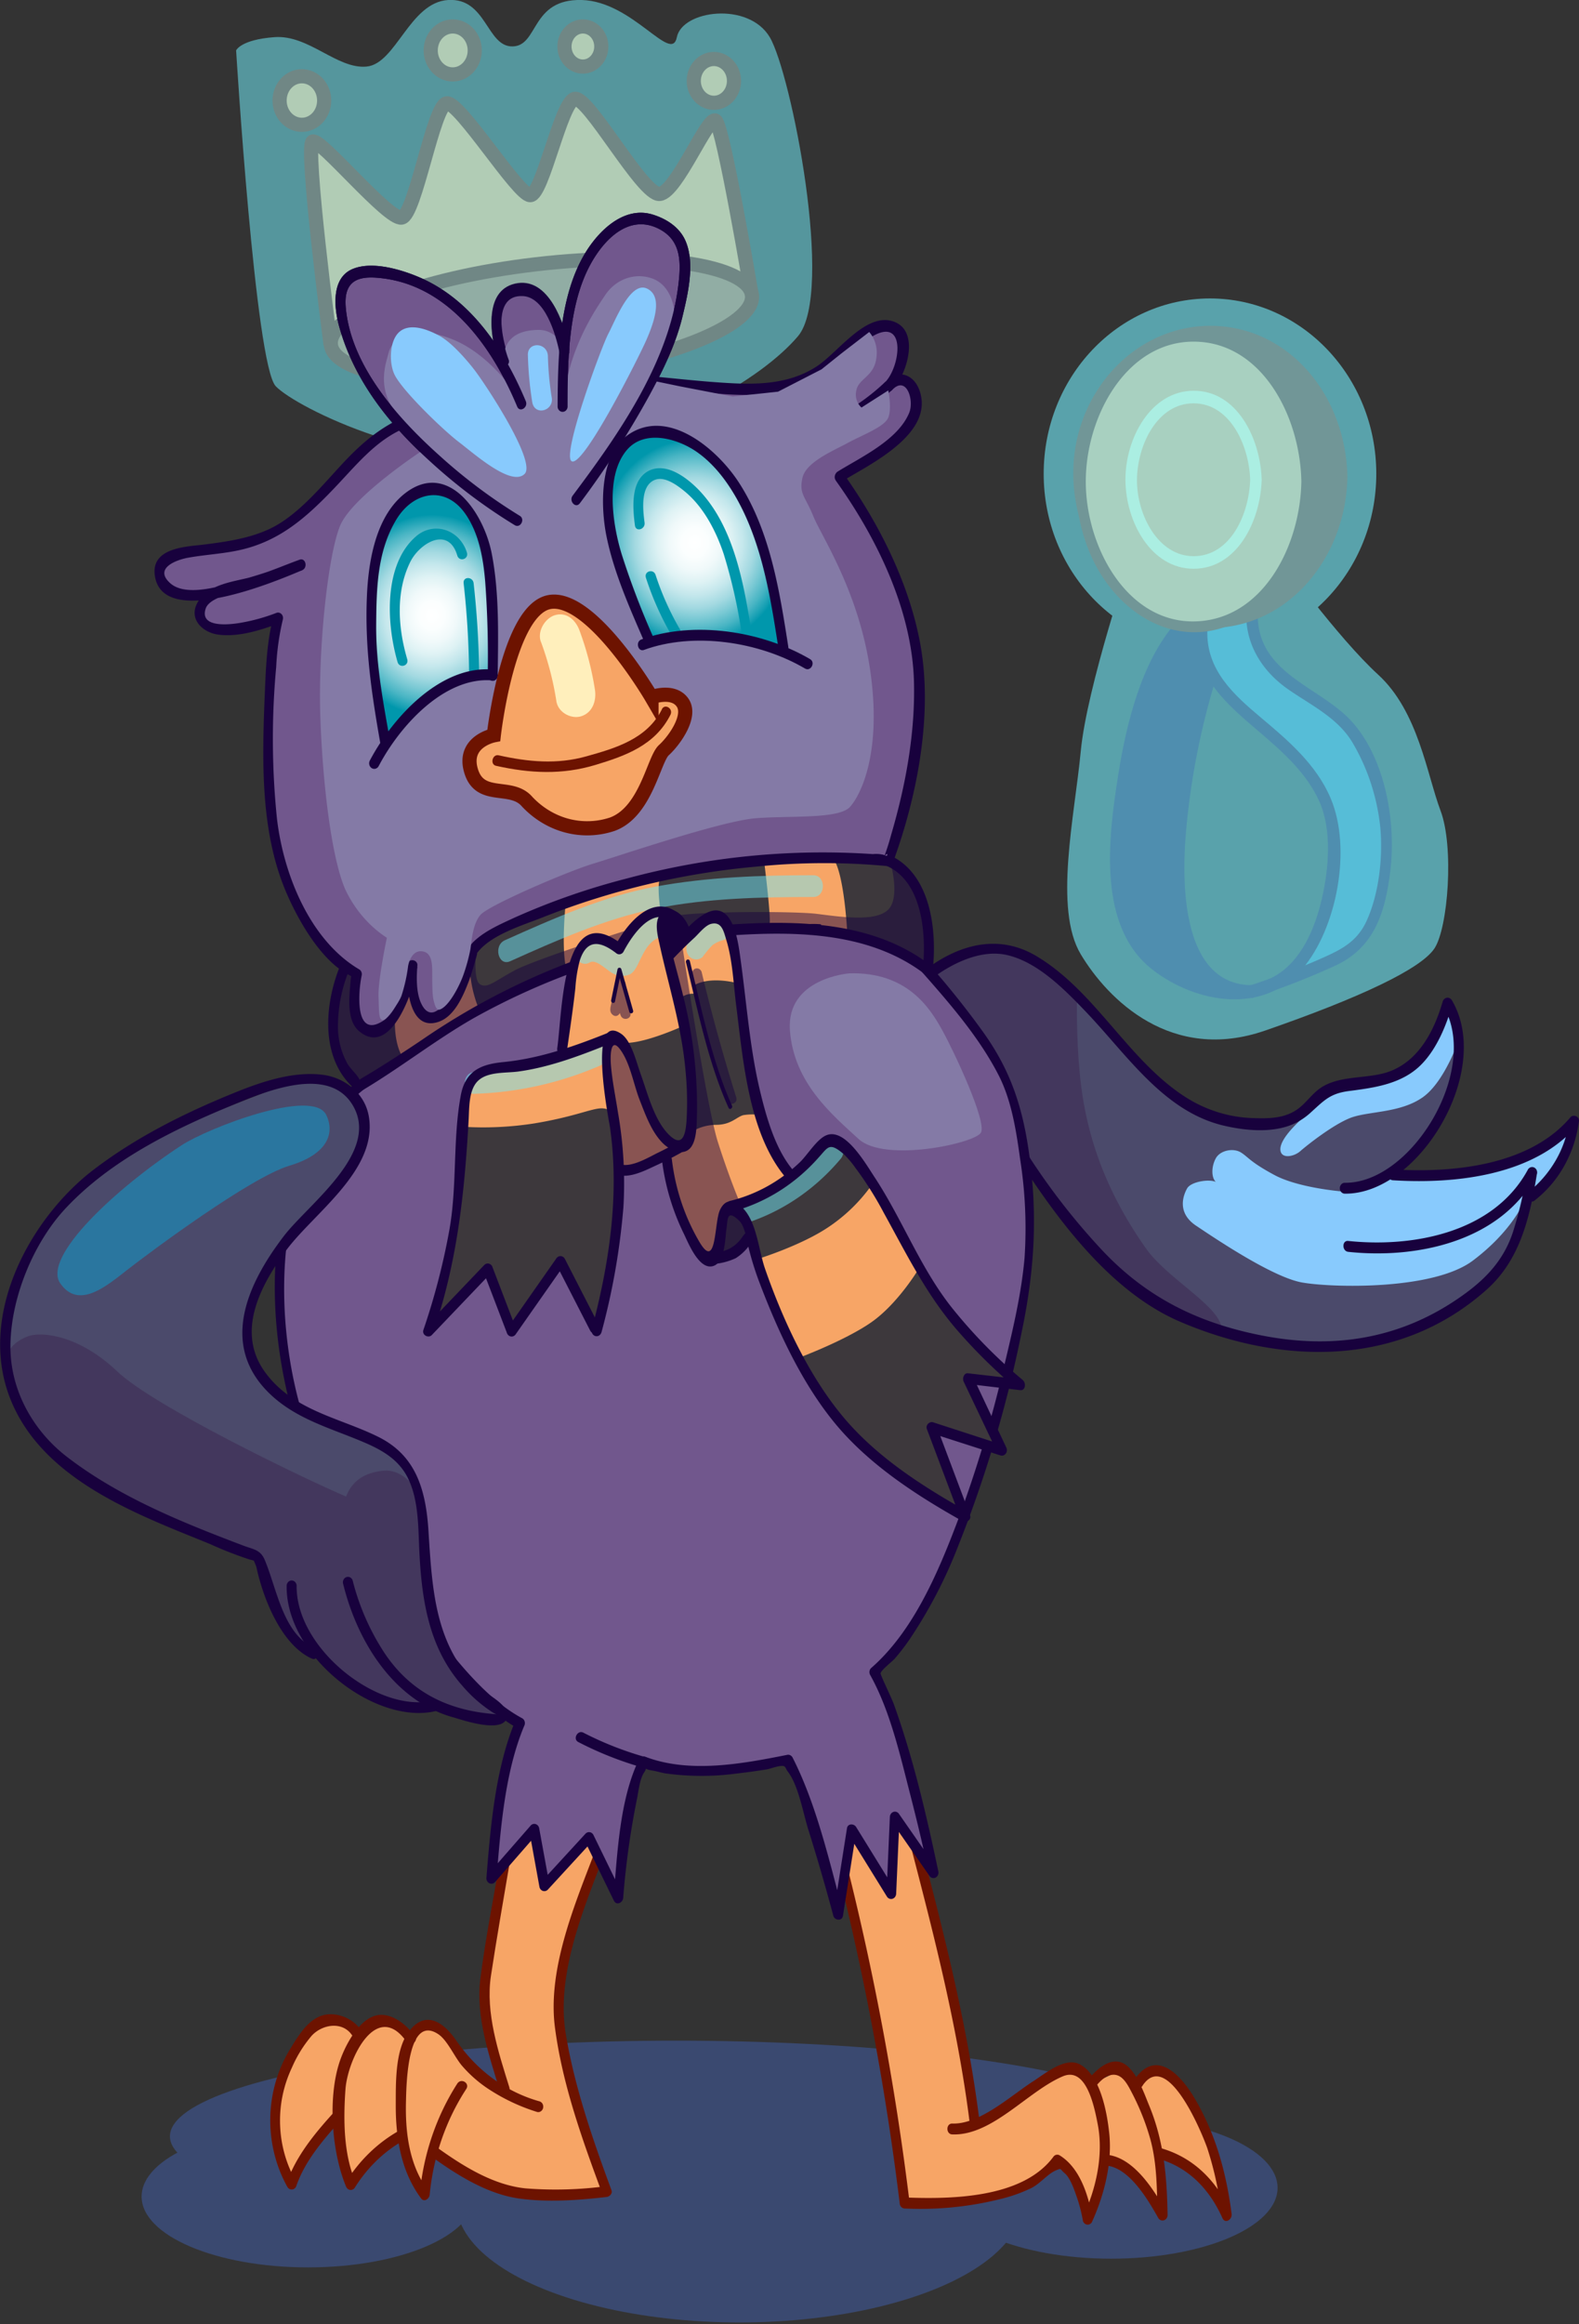 <svg width="223" height="328" fill="none" xmlns="http://www.w3.org/2000/svg"><rect width="100%" height="100%" fill="#333333" stroke="none"/><ellipse cx="95.5" cy="301.5" rx="71.5" ry="13.5" fill="#3A4970"/><ellipse cx="156.931" cy="308.77" rx="23.5" ry="10" fill="#3A4970"/><ellipse cx="43.5" cy="310" rx="23.5" ry="10" fill="#3A4970"/><ellipse cx="104.431" cy="310.77" rx="40" ry="17" fill="#3A4970"/><g clip-path="url(#a)"><path d="m46.616 47.826-2.572-24.111v-4.067l4.98 4.545 7.269 6.551 2.126-3.064 4.064-12.489 1.455-.682 3.737 4.681 5.94 7.432 1.611.778 1.317-2.436 2.27-6.565 2.352-4.443 1.725 1.201 6.234 8.34 3.298 3.617 1.355.013 3.136-4.108 3.907-5.999.803 1.379 2.038 10.134 2.421 12.953-1.029 2.757-5.03 3.2-8.874 3.174-31.225 2.696-9.94-1.61-3.036-2.287-.332-1.59Z" fill="#F7A566"/><path d="m106.082 41.486-1.781-2.163-4.61-2.02h-4.697l-15.534-.369-10.461 1.065-8.962 2.34-12.706 5.788-.615 2.51 1.518 2.328 3.318 1.283h19.592l24.54-3.112 8.648-3.965 1.75-3.685Z" fill="#B36341"/><path d="M77.237 53.027c16.424-1.913 29.392-6.985 28.965-11.329-.427-4.343-14.088-6.313-30.512-4.4-16.424 1.913-29.392 6.985-28.965 11.328.427 4.344 14.088 6.314 30.512 4.4Z" stroke="#6D1300" stroke-width="2" stroke-miterlimit="10"/><path d="M106.082 41.192s-3.939-23.346-5.017-24.158c-1.08-.812-5.5 10.107-7.902 10.339-2.402.232-10.085-13.881-12.01-13.417-1.926.464-4.553 13.588-6.272 13.588-1.718 0-9.909-13.124-11.777-12.967-1.87.157-4.46 15.812-6.385 16.133-1.925.32-11.345-11.09-12.543-10.742-1.198.348 2.509 28.663 2.509 28.663" stroke="#6D1300" stroke-width="2" stroke-miterlimit="10"/><path d="M42.634 17.614c1.738 0 3.148-1.534 3.148-3.426 0-1.892-1.41-3.426-3.148-3.426-1.74 0-3.149 1.534-3.149 3.426 0 1.892 1.41 3.426 3.149 3.426ZM63.938 10.503c1.718 0 3.11-1.516 3.11-3.385 0-1.87-1.392-3.385-3.11-3.385s-3.11 1.515-3.11 3.385c0 1.87 1.392 3.385 3.11 3.385ZM82.32 9.397c1.437 0 2.602-1.268 2.602-2.832 0-1.564-1.165-2.832-2.603-2.832-1.437 0-2.602 1.268-2.602 2.832 0 1.564 1.165 2.832 2.602 2.832ZM100.82 14.509c1.569 0 2.841-1.384 2.841-3.092 0-1.707-1.272-3.091-2.841-3.091-1.57 0-2.841 1.384-2.841 3.091 0 1.708 1.272 3.092 2.841 3.092Z" fill="#F7A566" stroke="#6D1300" stroke-width="2" stroke-miterlimit="10"/><path d="M33.346 7.118s2.722 44.393 5.6 47.396c2.879 3.002 21.618 12.413 38.431 9.636 16.814-2.778 30.103-10.558 35.315-16.693 5.212-6.135-.978-37.145-3.976-42.202-2.998-5.057-12.361-3.829-13.126 0C94.825 9.083 89.375.19 82.156 0c-7.218-.191-6.077 6.476-9.758 6.551C68.717 6.627 68.729-.34 63.286 0c-5.444.341-7.363 9.022-11.527 9.397-4.165.376-8.153-4.504-12.97-4.156-4.816.348-5.443 1.877-5.443 1.877Z" fill="#73EDFB" opacity=".53"/><path d="m85.706 258.415-12.92-3.249-2.984 16.434-1.45 10.284 1.45 8.244 1.442 4.648-4.898-3.037-2.327-3.058-1.887-2.375-2.19-.416-1.993 1.85-2.158-1.973-2.847-.73-2.29 2.395-1.542-1.665-4.403-.143-3.091 3.392-2.051 4.483-.803 6.852 2.427 7.896 2.452-5.112 3.845-4.524.934 5.876 1.091 3.76 3.43-4.142 3.65-2.71 1.355 4.757 2.083 2.928.802-6.409 3.77 3.187 6.735 3.222h14.286l-2.803-7.337-3.236-12.727-1.035-7.835 2.032-8.36 5.124-14.406ZM127.443 252.143l-10.674 3.023 3.631 14.373 3.719 17.225 3.324 23.578h10.993l7.526-2.559 3.362-2.9 2.144 2.197 2.02 5.582 1.593-3.582.89-4.662 2.628 1.359 3.719 3.985 1.562 2.409v-5.2l-.276-3.092 5.901 3.14 3.732 5.643-1.349-7.295-2.928-7.268-3.255-4.886-2.609-1.474-3.092 1.876-1.819-1.433-4.12 2.007-1.963-2.45-5.124 1.76-7.475 5.692-1.844.457-1.167-8.394-4.032-17.969-5.017-21.142Z" fill="#F7A566"/><path d="M118.587 265a385.49 385.49 0 0 1 8.473 45.922c.004.201.08.393.211.535.13.142.306.224.491.23 4.697.226 9.4-.261 13.973-1.447a21.63 21.63 0 0 0 3.894-1.427c1.255-.607 2.358-2.047 3.531-2.518.797-.334.471-.211 1.192.403.828.682 1.417 2.491 1.768 3.508.359 1.053.634 2.137.822 3.241a.77.77 0 0 0 .221.345.657.657 0 0 0 .736.108.729.729 0 0 0 .297-.268c1.719-3.768 2.904-8.306 2.465-12.523-.307-2.942-1.254-8.299-4.208-9.787-2.076-1.044-4.898 1.365-6.579 2.437-3.173 2.047-7.526 6.087-11.395 5.937-.903 0-.903 1.501 0 1.535 5.644.219 10.617-6.06 15.603-8.189 3.355-1.44 4.472 4.279 4.961 6.825.828 4.333-.27 9.076-2.064 12.966l1.292.184c-.551-3.275-1.806-7.09-4.597-8.817a.654.654 0 0 0-.444-.1.68.68 0 0 0-.408.216c-4.353 5.999-14.632 6.06-21.066 5.815l.708.771a388.575 388.575 0 0 0-8.522-46.332.756.756 0 0 0-.342-.417.653.653 0 0 0-.511-.056.713.713 0 0 0-.412.334.822.822 0 0 0-.096.549l.006.02Z" fill="#6D1300"/><path d="M128.753 261.035c3.349 12.858 6.585 25.551 8.228 38.818.119.976 1.48.56 1.361-.403-1.643-13.273-4.879-25.967-8.228-38.824a.75.75 0 0 0-.342-.417.657.657 0 0 0-.511-.057.721.721 0 0 0-.412.334.83.83 0 0 0-.096.549ZM154.566 294.735a5.803 5.803 0 0 1 1.656-1.652c1.956-.935 2.828.723 3.625 2.259a33.957 33.957 0 0 1 2.64 6.661c.922 3.412.916 7.152.972 10.659l1.311-.389c-1.832-3.316-4.792-8.005-8.718-8.189-.909-.034-.903 1.501 0 1.536 3.287.129 5.971 4.633 7.526 7.404.082.14.203.247.345.307.142.06.298.069.445.025a.714.714 0 0 0 .372-.266.821.821 0 0 0 .155-.455c-.088-5.459-.52-10.448-2.602-15.478-.753-1.822-1.932-5.33-3.901-6.067-1.813-.682-3.726 1.147-4.798 2.532-.583.751.408 1.843.997 1.085l-.025.028Z" fill="#6D1300"/><path d="M161.358 294.352c3.418-5.084 8.153 6.047 9.125 8.763a47.017 47.017 0 0 1 2.076 9.752l1.286-.594c-2.07-4.627-5.413-7.868-10.035-9.138a.662.662 0 0 0-.504.105.763.763 0 0 0-.307.448.834.834 0 0 0 .051.557.735.735 0 0 0 .384.371c4.265 1.167 7.319 4.197 9.213 8.435.382.853 1.392.192 1.292-.593-.747-5.794-2.214-11.111-5.087-16.092-1.962-3.413-5.556-7.459-8.692-2.792-.539.799.684 1.563 1.217.778h-.019ZM83.825 261.82c-2.798 7.316-6.504 16.256-5.45 24.323 1.053 8.066 3.894 15.901 6.647 23.353l.684-.969c-3.805.512-7.647.62-11.47.321-4.529-.458-8.78-3.092-12.543-5.794-.76-.546-1.468.784-.715 1.33 3.656 2.648 7.883 5.262 12.298 5.89 4.076.573 8.322.252 12.399-.212.4-.047.865-.464.677-.969-2.622-7.097-5.205-14.522-6.453-22.063-1.361-8.237 2.389-17.314 5.255-24.8.345-.908-1.016-1.311-1.36-.41h.03Z" fill="#6D1300"/><path d="M70.567 262.803c-.941 5.521-2.051 11.056-2.747 16.618-.627 5.159 1.254 10.721 2.747 15.559.288.928 1.65.533 1.36-.409-1.53-4.941-3.386-10.496-2.59-15.737.797-5.242 1.706-10.421 2.59-15.622.164-.969-1.197-1.364-1.36-.409Z" fill="#6D1300"/><path d="M76.286 296.591c-4.738-1.298-8.92-4.335-11.84-8.599-1.8-2.614-4.39-4.415-6.748-1.222-1.92 2.614-1.794 7.228-1.806 10.401 0 4.729.796 9.363 3.587 13.103.426.573 1.154.048 1.204-.539.514-5.374 2.294-10.513 5.168-14.919.526-.812-.697-1.576-1.255-.778-2.985 4.648-4.818 10.054-5.324 15.697l1.204-.546c-2.703-3.624-3.274-8.292-3.136-12.823.063-2.73.314-12.182 4.616-9.241 1.254.881 2.233 3.167 3.28 4.402a17.975 17.975 0 0 0 4.039 3.481 26.996 26.996 0 0 0 6.61 3.064.663.663 0 0 0 .505-.105.767.767 0 0 0 .307-.448.833.833 0 0 0-.052-.556.73.73 0 0 0-.384-.372h.025Z" fill="#6D1300"/><path d="M58.557 287.351c-1.16-1.645-3.249-3.297-5.262-2.942-2.609.464-4.654 4.395-5.412 6.825-1.593 5.057-1.01 12.645 1.022 17.429a.748.748 0 0 0 .263.296c.11.071.236.109.364.109a.673.673 0 0 0 .365-.109.749.749 0 0 0 .262-.296c1.745-2.768 4.088-5.027 6.824-6.578.802-.465.087-1.788-.715-1.324-2.948 1.677-5.472 4.116-7.35 7.104h1.254c-1.662-3.911-1.681-8.742-1.386-12.967.307-4.333 4.39-12.693 8.598-6.783.545.778 1.775 0 1.217-.771l-.044.007Z" fill="#6D1300"/><path d="M46.886 298.413c-2.509 2.778-5.112 5.965-6.378 9.629l1.291-.177a17.292 17.292 0 0 1-2.238-7.935 17.45 17.45 0 0 1 1.655-8.103 17.805 17.805 0 0 1 2.822-4.545c1.65-1.754 4.83-2.115 6.008.539.395.894 1.612.116 1.217-.771-.796-1.788-2.941-2.832-4.685-2.777-2.596.068-4.183 2.579-5.487 4.729-1.813 2.872-2.826 6.253-2.916 9.735-.09 3.483.746 6.921 2.408 9.899.071.128.175.23.3.295a.666.666 0 0 0 .767-.11.787.787 0 0 0 .218-.369c1.186-3.412 3.7-6.367 6.015-8.954.627-.682-.364-1.795-.997-1.085Z" fill="#6D1300"/><path d="m131.343 137.363 6.924-3.542 5.03.491 7.306 4.777 15.202 15.567 7.419 3.514 7.77.205 3.105-1.481 2.163-2.586 3.845-.874 5.838-1.044 3.431-1.965 3.167-4.136 1.85-4.559 1.925 5.173-1.404 7.882-4.923 7.971-3.763 2.744 4.045.348 9.808-.826 7.501-2.975 4.703-3.993-.915 4.614-5.644 6.237-2.867 8.722-5.274 5.364-8.278 4.722-9.439 2.355-12.781-1.037-9.752-3.03-6.052-3.815-6.165-4.832-4.402-6.101-6.849-8.899-8.523-14.755-4.001-10.236Z" fill="#4B4A6B"/><path d="M206.193 146.289s-2.038 6.319-5.281 8.585c-3.242 2.266-7.751 1.918-10.26 2.921-2.508 1.003-6.165 3.917-7.005 4.661-.84.744-2.427 1.078-2.759.13-.483-1.399 1.925-3.706 2.797-4.532a3.462 3.462 0 0 0 1.041-1.481l2.32-2.791 5.488-.955 5.481-1.365 3.562-3.542 2.753-6.046 1.292 2.095.571 2.32Z" fill="#88CAFD"/><path d="m222.21 158.778-7.049 4.722-12.405 2.696-6.34-.819 3.418.819a10.283 10.283 0 0 0-5.406.512 22.199 22.199 0 0 1-4.804 1.453s-6.203-.484-9.633-2.327c-3.431-1.842-3.688-2.525-4.729-3.18-1.041-.655-2.922-.348-3.562.833-.64 1.18-.627 2.695 0 3.31-1.041-.437-3.518 0-4.039.914-.52.914-1.524 3.412 1.254 5.268 2.779 1.857 10.806 7.275 14.97 8.019 4.164.744 18.532 1.133 24.139-3.098 5.055-3.808 7.476-8.005 8.04-10.558.564-2.552.326 1.413.326 1.413l2.998-2.573 2.822-7.404Z" fill="#88CAFD"/><path d="m131.343 137.854 5.921-4.02 6.409.389 5.475 3.631 2.954 3.139s-.201 8.237.959 14.721c1.016 5.664 3.218 12.591 8.78 20.473 2.998 4.258 10.354 8.107 10.662 11.206a53.43 53.43 0 0 0-8.448-2.914l-7.67-6.197-7.701-9.049-7.883-9.363-9.157-16.788-.301-5.228Z" fill="#43375D"/><path d="M131.701 138.025c2.979-2.191 6.974-4.095 10.617-3.215 4.227 1.01 7.921 4.73 10.931 7.869 5.977 6.231 11.107 14.256 19.718 16.215 2.979.682 6.591 1.01 9.476-.164a9.148 9.148 0 0 0 2.672-1.72c2.044-1.856 2.809-2.73 5.644-3.064 3.462-.45 7.281-.996 9.953-3.692 2.163-2.177 3.537-5.46 4.39-8.462l-1.28.157c5.318 9.008-4.521 25.161-13.96 24.977a.686.686 0 0 0-.457.249.81.81 0 0 0-.185.519.81.81 0 0 0 .185.519.686.686 0 0 0 .457.249c10.436.204 21.078-17.287 15.183-27.298a.737.737 0 0 0-.303-.286.656.656 0 0 0-.396-.066.69.69 0 0 0-.368.175.79.79 0 0 0-.225.361c-1.223 4.184-3.342 8.189-7.293 9.786-3.299 1.318-7.652.389-10.486 2.812-1.091.935-1.882 2.129-3.136 2.866-1.743 1.031-3.763 1.051-5.694.99-3.545-.067-7.009-1.162-10.035-3.173-7.896-5.235-12.486-14.762-20.696-19.669-5.192-3.118-10.661-1.815-15.459 1.707-.752.546-.044 1.876.709 1.323l.038.035Z" fill="#18013D"/><path d="M144.187 164.128c5.726 8.811 13.007 18.324 22.42 22.384 14.312 6.142 30.963 6.552 43.367-4.517 4.635-4.143 6.059-10.005 7.068-16.243a.83.83 0 0 0-.01-.577.745.745 0 0 0-.376-.407.657.657 0 0 0-.53-.01.74.74 0 0 0-.388.394c-4.917 8.981-16.475 10.919-25.33 9.984-.904-.096-.897 1.44 0 1.536 9.369 1.01 21.366-1.277 26.547-10.749l-1.292-.587a56.478 56.478 0 0 1-1.951 8.421c-1.398 4.361-4.245 7.091-7.795 9.514-8.611 5.889-18.049 7.138-27.921 5.166-8.78-1.754-16.117-5.303-22.495-12.154a94.328 94.328 0 0 1-10.091-12.933c-.521-.798-1.743-.034-1.254.778h.031Z" fill="#18013D"/><path d="M196.673 166.571c8.567.539 19.968-.539 26.114-7.8l-1.204-.546c-.427 3.897-2.691 7.568-5.575 9.882-.722.58 0 1.911.715 1.324a16.132 16.132 0 0 0 4.197-4.9 17.546 17.546 0 0 0 2.074-6.306c.075-.682-.815-.996-1.204-.539-5.883 6.947-16.933 7.862-25.086 7.35-.909-.055-.903 1.481 0 1.535h-.031Z" fill="#18013D"/><path d="M130.754 136.687s9.407 10.612 11.583 16.16c2.176 5.549 3.575 17.116 3.092 24.316-.483 7.2-8.78 47.771-21.95 58.833 3.794 6.504 8.378 28.342 8.378 28.342l-5.494-7.895-.482 10.857-5.601-9.056-1.881 11.963s-4.591-17.061-7.1-21.783c-5.713 1.167-15.158 2.498-20.444.232-2.24 4.245-3.519 19.224-3.519 19.224l-4.139-8.551-6.271 6.825-1.436-7.958-6.034 6.914s1.255-15.622 4.002-21.9c-7.15-3.597-25.086-27.878-28.924-36.702-3.838-8.824-5.13-19.6-4.91-27.803.219-8.203 3.21-16.454 5.606-19.709a34.75 34.75 0 0 1 5.864-5.93l26.967-21.047 44.859-1.631 7.834 6.299Z" fill="#71578D"/><path d="M130.252 137.226c3.863 4.381 7.958 9.077 10.712 14.386 1.881 3.59 2.546 7.916 3.104 11.95a63.08 63.08 0 0 1 .627 13.969c-.451 5.153-1.7 10.305-2.891 15.301a177.876 177.876 0 0 1-6.566 21.838c-2.816 7.446-6.322 15.628-12.242 20.774a.82.82 0 0 0-.113.928c2.81 5.029 4.196 11.178 5.644 16.802.966 3.76 1.882 7.547 2.672 11.356l1.292-.587-5.5-7.903a.732.732 0 0 0-.345-.307.656.656 0 0 0-.445-.025.71.71 0 0 0-.372.266.821.821 0 0 0-.155.455l-.477 10.858 1.311-.383-5.601-9.062c-.307-.492-1.179-.519-1.291.184l-1.882 11.963h1.361c-1.963-7.302-3.763-15.28-7.168-21.961a.744.744 0 0 0-.345-.321.665.665 0 0 0-.452-.034c-6.346 1.263-13.797 2.655-20.068.232a.652.652 0 0 0-.454.029.728.728 0 0 0-.343.326c-2.766 5.678-3.073 13.301-3.618 19.607l1.317-.382-4.165-8.538a.756.756 0 0 0-.22-.25.66.66 0 0 0-.616-.087.714.714 0 0 0-.274.18l-6.271 6.825 1.179.334-1.461-7.985a.787.787 0 0 0-.187-.338.702.702 0 0 0-.316-.194.648.648 0 0 0-.362.002.69.69 0 0 0-.314.196l-6.033 6.906 1.204.546c.57-7.063 1.185-15.013 3.907-21.51a.84.84 0 0 0 .07-.581.773.773 0 0 0-.321-.47c-5.883-3.14-10.662-9.964-14.795-15.28-4.822-6.183-9.764-12.735-13.301-19.914-5.017-10.237-6.899-24.37-4.566-35.706 1.198-5.882 3.268-11.212 7.4-15.327a44.213 44.213 0 0 1 4.058-3.501l13.327-10.408c3.97-3.091 7.852-6.653 12.035-9.39.407-.266.489-.341.15-.239a5.32 5.32 0 0 1 1.255-.041l5.713-.205 18.551-.682 17.56-.635c1.819-.068 1.323-.259 2.508.683l6.774 5.459c.727.587 1.436-.744.708-1.324l-6.208-5.009c-1.042-.832-1.474-1.29-2.666-1.365-4.81-.334-9.877.355-14.688.533l-20.288.73-7.024.252c-.79 0-1.818-.122-2.577.191-1.192.492-2.446 1.911-3.468 2.73l-7.545 5.828-14.6 11.404c-4.936 3.849-8.742 8.121-10.868 14.441-3.763 11.246-2.822 24.458.627 35.671 2.74 8.872 8.222 16.379 13.578 23.599a149.248 149.248 0 0 0 9.87 12.066c2.302 2.49 4.792 5.207 7.74 6.783l-.251-1.051c-2.835 6.784-3.512 14.918-4.102 22.282a.824.824 0 0 0 .127.421c.079.124.189.22.317.277a.658.658 0 0 0 .405.045.7.7 0 0 0 .362-.204l6.027-6.906-1.18-.341 1.443 7.957a.79.79 0 0 0 .187.336.7.7 0 0 0 .315.194.662.662 0 0 0 .361.002.7.7 0 0 0 .316-.191l6.272-6.824-1.104-.157 4.158 8.537c.357.73 1.254.314 1.317-.389a114.282 114.282 0 0 1 1.925-13.867c.226-1.065.395-2.887 1.004-3.795.608-.907-.176-.511 1.103-.327.627.095 1.305.314 1.963.423 3.367.461 6.774.461 10.141 0a87.028 87.028 0 0 0 4.183-.58c.489-.082 1.882-.642 2.396-.437.244.102.263.41.533.758 1.505 1.938 2.164 5.882 2.916 8.257a298.635 298.635 0 0 1 3.512 12.086c.182.683 1.254.785 1.361 0l1.882-11.963-1.292.177 5.606 9.063c.082.14.203.248.345.307.142.06.298.069.445.025a.705.705 0 0 0 .372-.266.821.821 0 0 0 .155-.455l.477-10.857-1.311.389 5.494 7.895a.72.72 0 0 0 .388.334.656.656 0 0 0 .494-.023.744.744 0 0 0 .36-.369.833.833 0 0 0 .05-.535c-1.675-7.93-3.543-15.969-6.272-23.551-.338-.956-1.931-4.163-1.881-4.402.163-.526 1.649-1.645 2.026-2.082a31.21 31.21 0 0 0 2.044-2.654 66.856 66.856 0 0 0 6.861-13.144 175.28 175.28 0 0 0 8.962-30.103c1.881-8.872 2.352-16.986.978-26.063-.953-6.339-2.703-11.267-6.309-16.33a120.27 120.27 0 0 0-7.72-9.664c-.583-.676-1.58.389-.953 1.126Z" fill="#18013D"/><path d="M91.225 248.001c-3.04-.847-6-2.008-8.837-3.467-.815-.423-1.536.901-.715 1.324a48.807 48.807 0 0 0 9.176 3.624.663.663 0 0 0 .504-.105.767.767 0 0 0 .307-.448.831.831 0 0 0-.051-.556.731.731 0 0 0-.384-.372Z" fill="#18013D"/><path d="M119.961 137.369c8.152-.225 11.376 4.873 13.138 8.074 1.763 3.2 6.272 12.878 5.444 14.399-.828 1.522-13.609 4.286-17.29.901-3.682-3.385-9.132-7.875-9.69-15.3-.558-7.425 8.398-8.074 8.398-8.074Z" fill="#847AA6"/><path d="M51.276 157.16c-2.942-6.892-9.125-4.818-9.125-4.818l-19.335 7.507-10.455 6.825-5.97 6.251-3.995 8.483-1.637 7.834 1.505 8.258 4.008 6.237 8.849 6.415 21.442 9.555 1.806 6.708 3.8 5.876 2.51 1.01s1.918 1.699 2.119 1.999c.2.301 5.72 4.238 5.72 4.238l5.286 1.365 3.393-.129 3.97.88 5.519.819-.113-1.167-4.522-3.31-4.126-7.507-2.038-7.582-.402-10.1-2.565-6.142-5.017-4.183-10.034-3.57-5.206-5.009-2-5.139.52-4.313 2.804-5.459 4.32-6.627 6.51-6.701 2.509-4.982-.05-3.522Z" fill="#4B4A6B"/><path d="M59.297 211.647c-.627-2.436-2.973-4.286-5.055-4.095-2.082.191-4.327.956-5.368 3.658-5.92-2.525-27.137-12.721-32.342-17.682-5.205-4.961-10.567-5.753-12.731-4.88-2.164.874-3.173 2.437-2.872 4.006.3 1.57 3.762 10.182 3.762 10.182l15.591 10.039 13.007 5.644 3.581.867 1.204 6.36 3.136 4.975 3.45 1.843 5.017 5.377 6.327 2.962 5.645-.082 7.488 1.843 1.775-.444-1.123-1.317-3.7-2.955-4.001-6.101-1.926-9.063-.545-8.796-.32-2.341Z" fill="#43375D"/><path d="M46.077 157.358c-1.882-3.903-16.701 1.843-20.42 4.266-9.207 6.012-19.774 15.771-17.134 19.518 2.64 3.746 6.566.32 9.608-2.048 3.042-2.368 17.215-12.925 22.74-14.577 5.525-1.651 6.403-4.675 5.206-7.159Z" fill="#2A769F"/><path d="M40.483 223.74c-.189 9.936 12.473 19.791 21.072 17.743.884-.211.508-1.692-.377-1.481-7.726 1.85-19.441-7.343-19.284-16.249a.796.796 0 0 0-.229-.497.675.675 0 0 0-.477-.201.675.675 0 0 0-.477.201.795.795 0 0 0-.228.497v-.013Z" fill="#18013D"/><path d="M48.435 223.426c2.094 8.612 7.444 16.747 15.678 18.972.928.252 7.482 2.573 7.526-.362 0-1.624-3.136-3.064-3.92-3.787-6.271-5.91-6.672-13.765-7.206-22.187-.376-5.93-1.83-10.653-7.055-13.26-5.481-2.729-12.016-3.678-15.998-9.11-4.17-5.685-.71-12.175 2.834-17.061 3.763-5.248 13.07-11.377 11.803-19.027-.564-3.412-3.537-5.555-6.566-5.924-4.033-.484-8.234.867-11.985 2.368-7.068 2.839-14.08 6.279-20.27 10.988-8.823 6.708-16.43 20.262-11.915 32.143 4.497 11.752 18.256 16.624 28.334 20.746a53.51 53.51 0 0 0 5.557 2.171c.382.072.751.206 1.097.395-.915-.682-.294 0-.112.792.997 4.552 3.593 10.919 7.814 12.803.84.368 1.21-1.113.376-1.481-4.44-1.952-5.287-8.272-7.03-12.434-.627-1.488-1.593-1.488-3.06-2.048-8.517-3.228-17.498-6.824-24.905-12.536-4.71-3.631-8.065-9.391-7.958-15.819.107-6.825 3.349-14.502 7.814-19.259 6.272-6.688 14.926-10.967 23.035-14.331 4.83-2.007 14.261-6.142 17.63.047 3.568 6.572-6.391 13.697-9.866 18.222-5.218 6.824-9.169 15.532-1.825 22.411 3.65 3.412 8.36 4.689 12.75 6.531 2.596 1.085 5.187 2.389 6.585 5.187 1.574 3.153 1.455 7.111 1.637 10.591.358 6.982 1.436 13.52 6.052 18.734a19.462 19.462 0 0 0 4.29 3.767c.74.45.759.286.213.238-6.635-.525-12.167-3.2-15.93-9.308a33.727 33.727 0 0 1-4.057-9.554.755.755 0 0 0-.342-.418.657.657 0 0 0-.511-.056.714.714 0 0 0-.412.334.827.827 0 0 0-.096.549l-.006-.027Z" fill="#18013D"/><path d="M80.155 130.224a31.476 31.476 0 0 0-12.09 3.413c-2.961 1.487-.841 6.476 2.175 5.609a53.535 53.535 0 0 1 7.294-1.604l-.753-6.026a78.25 78.25 0 0 0-13.74 4.941c-2.91 1.365-.803 6.9 2.176 5.61a33.834 33.834 0 0 1 7.789-2.552l-2.176-5.61-12.543 6.319 2.847 5.31a26.98 26.98 0 0 1 3.462-1.925l-2.76-5.173a43.437 43.437 0 0 1-9.35 6.279l3.418 4.825c2.508-2.573 5.054-4.552 4.49-8.592-.22-1.604-2.145-2.593-3.468-2.143a3.97 3.97 0 0 0-1.481.782c-.44.367-.807.828-1.078 1.354-1.969 3.337 2.916 6.422 4.873 3.098l.314-.532-1.687 1.413.558-.191-3.468-2.15c-.07-.485-2.816 2.375-3.048 2.614-2.465 2.545.627 6.217 3.424 4.825a48.787 48.787 0 0 0 10.517-7.221c2.12-1.883-.17-6.285-2.747-5.132a38.78 38.78 0 0 0-4.81 2.539c-3.192 2.047-.395 6.94 2.847 5.309l12.543-6.326c3.136-1.583.715-6.101-2.176-5.616a33.838 33.838 0 0 0-7.783 2.552l2.17 5.616a71.212 71.212 0 0 1 12.392-4.326c3.03-.765 2.453-6.477-.746-6.033a64.499 64.499 0 0 0-8.78 1.822l2.17 5.617a24.297 24.297 0 0 1 9.244-2.553c3.606-.266 3.631-6.415 0-6.142h-.019Z" fill="#F7A566"/><path d="m50.655 145.764-.991.737 3.863 4.197.144-.335c1.505-3.535-3.223-6.66-4.873-3.098l-.232.491 5.162 2.382c.539-2.211-.565-3.931-.364-6.067.2-2.136 1.179-4.265 1.819-6.251 1.085-3.371-3.525-5.248-5.162-2.368a18.958 18.958 0 0 0-1.963 5.043l5.444 1.638a8.296 8.296 0 0 1 .414-1.747l-5.162-2.368c-.708 2.614-1.298 5.248-1.028 7.984.389 3.884 6.033 3.931 5.644 0-.22-2.265.245-4.197.828-6.353.884-3.242-3.876-5.624-5.155-2.361a16.653 16.653 0 0 0-.985 3.207c-.67 3.835 4.54 5.514 5.444 1.638a12.826 12.826 0 0 1 1.398-3.597l-5.161-2.368a47.927 47.927 0 0 0-1.831 6.231 12.37 12.37 0 0 0-.214 2.962c.05.846.778 2.361.59 3.132-.803 3.276 3.681 5.555 5.161 2.368l.226-.491-4.873-3.098-.144.334c-1.072 2.512 1.304 6.142 3.863 4.204l.985-.737c2.979-2.225.157-7.548-2.847-5.303v-.006ZM70.767 131.712l-1.066-.423v5.924c4.817-1.939 9.627-3.884 14.512-5.597 5.074-1.774 10.28-3.705 15.679-3.412l-.753-6.033a138.2 138.2 0 0 0-19.918 7.494c-3.136 1.446-.734 6.183 2.176 5.609a93.49 93.49 0 0 1 9.2-1.324l-1.423-5.718a18.767 18.767 0 0 1-3.468 1.528l3.186 4.511.439-.682-1.687 1.406.727-.28c3.4-1.317 1.938-7.255-1.499-5.924-1.193.378-2.212 1.23-2.853 2.389-1.405 2.231.922 5.255 3.186 4.511a25.934 25.934 0 0 0 4.816-2.15c2.396-1.365 1.38-5.985-1.424-5.726-3.595.332-7.161.849-10.699 1.549l2.177 5.61a127.553 127.553 0 0 1 18.563-6.824c3.167-.901 2.358-5.856-.753-6.033-5.512-.314-10.843 1.447-16.042 3.228-5.199 1.781-10.46 3.897-15.64 5.985a2.87 2.87 0 0 0-1.445 1.125 3.294 3.294 0 0 0-.552 1.837c0 .66.193 1.304.552 1.836.36.533.865.927 1.444 1.125l1.066.424c3.418 1.364 4.892-4.58 1.5-5.924v-.041Z" fill="#F7A566"/><path d="M96.787 133.036c5.061-3.003 11.289-2 16.833-3.003 2.872-.525 2.508-5.145 0-5.923a83.563 83.563 0 0 0-12.813-2.853v6.142c2.864-.255 5.73-.482 8.598-.683 2.565-.177 5.695-.907 8.153.076 3.418 1.364 4.892-4.566 1.505-5.924-2.696-1.078-5.694-.56-8.497-.375-3.249.218-6.498.473-9.746.764-3.7.334-3.55 5.623 0 6.142a74.372 74.372 0 0 1 11.288 2.634v-5.923c-6.221 1.132-12.436.211-18.187 3.623-3.192 1.898-.345 7.2 2.847 5.303h.02Z" fill="#F7A566"/><path d="M119.333 130.593h-.125v-5.924c-.728.184-1.882-.252-2.615-.321a22.025 22.025 0 0 0-2.089-.095c-1.486 0-2.966.334-4.446.266v6.142l-.922-.252c1.254.996 3.136.218 3.863-1.099.853-1.549.207-3.221-1.016-4.204a2.75 2.75 0 0 0-1.925-.587c-3.638.102-3.625 5.965 0 6.142 1.712.082 3.418-.307 5.142-.259 1.882.054 3.669.641 5.507.191 2.985-.73 2.358-4.9 0-5.924a2.715 2.715 0 0 0-1.374-.205c-3.593.328-3.625 6.47 0 6.142v-.013Z" fill="#F7A566"/><path d="M118.493 132.005a10.247 10.247 0 0 1 4.71.505v-5.923c-1.254.232-2.797-.341-4.026-.58l-.753 6.033c1.701.104 3.396.318 5.074.641 1.429.28 2.916.908 4.39.88a2.66 2.66 0 0 0 1.405-.409c.427-.267.784-.65 1.034-1.112 1.474-3.024-1.091-7.425-3.223-9.329-2.728-2.43-7.212-2.437-10.518-2.014-3.568.458-3.606 6.606 0 6.142a15.358 15.358 0 0 1 5.745.144 2.444 2.444 0 0 1 1.581.873c.308.425.576.883.802 1.365.251 1.106.496 1.003.74-.293l2.434-1.522c-1.43 0-3.086-.724-4.522-.956a54.457 54.457 0 0 0-4.923-.566c-3.136-.225-3.901 5.459-.753 6.033 2.383.457 4.622 1.017 7.037.58 2.922-.526 2.427-5.078 0-5.924a14.07 14.07 0 0 0-6.215-.723c-3.575.402-3.613 6.544 0 6.142l-.019.013Z" fill="#F7A566"/><path d="m131.418 133.377-.313-1.965c-.282-1.781-2.697-1.242-2.772.402-.038.8-.013 1.601.075 2.396l2.408-1.085a17.813 17.813 0 0 0-4.27-2.983 1.353 1.353 0 0 0-1.067-.141 1.471 1.471 0 0 0-.865.694 1.678 1.678 0 0 0-.139 1.164c.095.392.327.729.647.938a15.2 15.2 0 0 1 3.7 2.498c.815.757 2.565.362 2.408-1.085a15.214 15.214 0 0 1-.075-2.396l-2.772.41.314 1.965c.099.393.337.727.662.928a1.31 1.31 0 0 0 1.072.147c.361-.108.667-.367.853-.721.185-.354.233-.773.134-1.166Z" fill="#F7A566"/><path d="M125.686 121.926s3.537 1.883 4.252 4.449c.715 2.566.815 10.06.815 10.06l-5.286-3.037-5.795-1.481s-.395-8.763-2.051-10.831c-1.656-2.067 8.065.84 8.065.84ZM107.906 121.475s.91 7.2.803 8.77c-.107 1.569-3.951.955-3.951.955l-9.664 1.781-1.781-4.231s-.665-4.135 0-4.893c.664-.757 4.39-1.365 4.39-1.365l10.203-1.017ZM79.898 127.433s-.627 5.733 0 9.002c-3.136.941-12.267 5.971-12.267 5.971a17.582 17.582 0 0 1-1.292-5.971c-.063-3.181 1.537-6.607 1.537-6.607l12.022-2.395ZM55.816 143.218s-.345 3.221.828 5.603a27.13 27.13 0 0 0-5.607 4.231l-3.763-3.596-.627-5.521 2.458-9.016 5.174 2.867 1.537 5.432Z" fill="#3D383C"/><path d="M125.686 121.475s1.568 5.146-.269 6.927c-1.838 1.781-6.899.956-10.129.567-3.23-.389-16.99-.348-19.924.3-2.935.648-19.63 6.06-22.577 7.63-2.948 1.569-3.983 2.675-5.017 1.999-1.035-.675-.47-5.364-.47-5.364l-19.01 3.351A39.802 39.802 0 0 0 47 140.98c0 .477.238 7.923.238 7.923l3.255 4.149 9.796-6.326 9.953-5.746 10.736-4.778 24.459-5.384 10.21.334 8.723 2.136 6.604 3.59.126-4.879-1.28-6.033-2.446-3.228-1.687-1.263Z" fill="#18013D" opacity=".49"/><path d="M114.881 123.523c-7.407 0-14.958.252-22.264 1.597-7.306 1.344-14.468 4.511-21.323 7.582-1.65.743-.928 3.719.753 2.961 6.61-2.975 13.515-6.019 20.57-7.445 7.256-1.467 14.863-1.618 22.239-1.624 1.812 0 1.818-3.078 0-3.071h.025Z" fill="#73EDFB" opacity=".49"/><path d="M125.228 122.206c5.017 2.211 5.645 9.588 5.086 14.679l1.06-.683c-8.046-6.182-18.783-6.339-28.221-5.718-.903.061-.91 1.597 0 1.535 9.225-.607 19.673-.519 27.519 5.507.489.376 1.01-.15 1.066-.682.627-5.896-.433-13.649-6.121-16.16-.847-.376-1.21 1.112-.376 1.481l-.013.041ZM80.764 135.697a98.735 98.735 0 0 0-21.129 11.029 212.291 212.291 0 0 1-6.898 4.463c-.628.375-1.255.737-1.882 1.133s.214.573-.15-.089c-.364-.662-1.192-1.365-1.637-2.115a10.77 10.77 0 0 1-1.342-5.269c.008-2.6.496-5.171 1.436-7.561.357-.894-.86-1.679-1.217-.772-2.264 5.74-2.646 13.322 2.44 17.41a.682.682 0 0 0 .715 0c5.425-3.208 10.448-7.193 15.91-10.299a98.165 98.165 0 0 1 14.13-6.455c.853-.314.49-1.802-.376-1.475Z" fill="#18013D"/><path d="m60.946 187.365 8.103-7.882 3.204 8.387 6.899-9.847 4.804 9.363 2.007-7.043 1.536-11.376v-3.836h2.722l3.706-2.047 1.694 7.091 3.468 6.851 1.699.683 1.493-6.552 1.499-1.044 1.643 2.675s6.773 21.566 13.703 28.329c6.93 6.763 16.77 13.301 16.77 13.301v-1.495l-4.026-10.687 9.633 2.429-4.786-10.107 7.363.867-6.579-6.251-6.898-8.742-4.547-8.456-3.449-5.855-3.042-3.856-2.471-1.365-2.214 2.204-2.728 2.689-2.91-3.931-2.314-6.572-1.48-7.759-1.029-7.705-.94-6.64-1.618-3.671h-2.145l-3.337 2.49-2.508-3.268-2.879.518-3.524 4.32-2.39-1.112-2.546.436-1.423 2.853-1.104 7.964-.985 5.303-5.995 1.453-4.547.178-2.308 2.518-.86 8.108-1.473 14.037-2.891 12.052Z" fill="#F7A566"/><path d="M102.181 170.325a3.177 3.177 0 0 1-.565.614l.577-.478c-.196.147-.407.27-.627.369l.671-.307-.088.041 3.569 2.961a1.619 1.619 0 0 1 0-.197l-.101.812c.017-.129.046-.254.088-.376l-.282.731c.047-.12.108-.233.182-.335l-.445.621a1.7 1.7 0 0 1 .263-.273l-.571.478.076-.055-3.864-4.204a3.743 3.743 0 0 1-.175.273l.445-.621c-.186.252-.396.48-.627.683l.571-.478-.082.068a2.137 2.137 0 0 0-.79.792 2.349 2.349 0 0 0-.508 1.044 3.309 3.309 0 0 0 .267 2.33c.369.708.981 1.227 1.702 1.444.362.116.743.149 1.118.096.375-.053.735-.19 1.058-.403a8.678 8.678 0 0 0 1.06-.962c.308-.372.589-.769.84-1.188l.283-.737c.119-.394.137-.817.05-1.221a3.017 3.017 0 0 0-.772-1.768 3.405 3.405 0 0 0-1.254-.785 2.592 2.592 0 0 0-1.117-.087 2.672 2.672 0 0 0-1.059.394 4.482 4.482 0 0 0-1.464 1.668 4.943 4.943 0 0 0-.543 2.229c.001.469.103.93.296 1.348.194.419.475.782.82 1.061.338.303.738.512 1.167.609.428.096.872.077 1.292-.056a5.637 5.637 0 0 0 2.508-1.815 2.32 2.32 0 0 0 .584-.99c.175-.363.259-.771.244-1.181a3.297 3.297 0 0 0-.828-2.177 2.733 2.733 0 0 0-1.994-.894 2.558 2.558 0 0 0-1.084.224 2.751 2.751 0 0 0-.916.67l.025.028Z" fill="#F7A566"/><path d="m84.389 187.365-5.017-8.871-6.786 8.871-3.901-8.107-8.203 8.107 3.487-12.659 1.166-9.5.088-6.196c3.409.223 6.83.069 10.21-.457 5.28-.874 7.689-1.939 9.163-2.109 1.473-.171 2 .723 2 .723l1.254 9.514-.928 7.568-2.533 13.116ZM136.047 213.305l-9.364-5.541-7.72-6.408-6.271-9.678s6.485-2.395 10.285-5.009c3.801-2.613 6.767-7.588 6.767-7.588l5.155 7.909 5.155 4.777 3.619 3.317-6.811-.758 1.881 4.491 2.509 5.33-9.614-2.805 4.409 11.963ZM122.92 167.506a23.507 23.507 0 0 1-5.964 5.706c-3.844 2.572-9.771 4.415-9.771 4.415l-1.304-3.535-1.374 2.047-3.901 1.235 1.882-6.79 6.522-3.098 5.839-4.661 2.364-2.048 2.402 1.536 3.305 5.193ZM96.355 144.856s-4.566 2.088-7.45 2.307c-2.886.218 0 1.699 0 1.699l1.16 3.583 2.433 5.971 2.214 2.887 2.12.321.89-1.365.27-5.46-1.637-9.943Z" fill="#3D383C"/><path d="M103.955 138.714s-3.662-.983-5.964.355l.314 1.201a2.92 2.92 0 0 0-1.95.403c-1.004.607.558 5.616.558 5.616l.758 8.715-.163 4.838a6.709 6.709 0 0 1 3.606-1.092c2.12 0 2.885-1.091 3.845-1.364a7.945 7.945 0 0 1 2.584 0l-1.982-5.747-.627-7.909-.979-5.016Z" fill="#3D383C"/><path d="M92.924 129.132a6.527 6.527 0 0 0-2.928 1.597 7.75 7.75 0 0 0-1.255 1.59c-.232.389-.708 1.932-1.003 2.048-.765.232-1.882-1.16-2.634-1.447a3.45 3.45 0 0 0-1.638-.276c-.559.044-1.1.225-1.586.528-1.599.942-.175 3.59 1.424 2.655.91-.539 2.508 1.235 3.324 1.583.37.201.777.312 1.19.324.415.011.826-.076 1.206-.255.733-.464 1.097-1.481 1.48-2.239.777-1.563 1.48-2.675 3.135-3.119 1.769-.47 1.023-3.412-.746-2.961l.031-.028ZM99.327 134.906c.27-.348.54-.683.828-1.024.113-.129.232-.252.351-.375.326-.328-.175.109.163-.15a4.293 4.293 0 0 1 1.487-.683c1.718-.614.984-3.576-.747-2.962a7.917 7.917 0 0 0-2.163 1.031 10.241 10.241 0 0 0-1.913 2.047c-.257.292-.4.681-.4 1.085 0 .405.143.793.4 1.085.265.286.624.447.997.447s.732-.161.997-.447v-.054ZM116.731 161.378c-3.046 3.668-6.911 6.419-11.22 7.985-1.718.627-.978 3.596.746 2.961 4.781-1.71 9.075-4.732 12.468-8.776 1.223-1.454-.765-3.631-1.994-2.17ZM84.037 147.408a45.882 45.882 0 0 1-17.033 3.89c-1.812.062-1.819 3.133 0 3.071a48.34 48.34 0 0 0 17.786-3.999c1.668-.723.94-3.692-.753-2.962Z" fill="#73EDFB" opacity=".49"/><path d="m86.584 146.289-1.142 3.016.571 7.589 1.455 8.217 3.16-.567 5.281-2.306-1.718-1.495-2.276-3.153-2.032-5.719-1.606-3.985-1.693-1.597Z" fill="#18013D" opacity=".49"/><path d="M96.354 133.411s3.412 22.664 5.018 27.721c1.605 5.057 3.091 8.538 3.091 8.538l1.148 4.183-1.681 2.307-3.518 1.754-2.107-1.365-3.763-10.36-.401-3.241 3.066-1.891.76-3.48-.76-8.272-1.586-7.977-1.399-6.409 2.132-1.508ZM97.703 137.574a274.379 274.379 0 0 0 4.911 17.689c.294.935 1.655.532 1.361-.402a267.234 267.234 0 0 1-4.886-17.689.755.755 0 0 0-.342-.418.653.653 0 0 0-.51-.056.714.714 0 0 0-.413.334.826.826 0 0 0-.096.549l-.025-.007ZM88.98 142.85a11.201 11.201 0 0 1-.628-3.938.809.809 0 0 0-.18-.494.69.69 0 0 0-.433-.249.664.664 0 0 0-.477.114.77.77 0 0 0-.296.424l-.627 2.894c-.138.621-.338 1.255.251 1.665.771.532 1.48-.799.715-1.324l-.063-.048.351.683c.053-.572.171-1.133.352-1.672l.382-1.768-1.386-.205c-.028 1.485.21 2.962.703 4.347.326.915 1.693.512 1.36-.409l-.025-.02Z" fill="#18013D" opacity=".49"/><path d="M103.422 170.994c4.678-1.241 8.931-3.915 12.255-7.705 1.285-1.406 1.461-2.15 3.537-.355.577.566 1.104 1.19 1.574 1.863a48.122 48.122 0 0 1 4.007 6.333c3.356 6.081 6.184 11.875 10.756 17.02a75.153 75.153 0 0 0 8.153 7.944l.357-1.433-7.344-.846c-.57-.069-.834.682-.627 1.16l4.804 10.1.797-1.126-9.922-3.221c-.476-.157-1.078.389-.872.942l4.723 12.543 1.041-.867c-5.908-3.303-12.11-7.234-16.764-12.434-5.268-5.876-9.212-14.236-11.859-21.872-.934-2.696-1.16-6.763-3.324-8.736-1.21-1.112-2.339-1.03-3.041.478-.822 1.761-.439 8.66-2.892 4.497-2.067-3.507-3.394-7.469-3.888-11.601-.088-.976-1.505-.983-1.411 0a32.745 32.745 0 0 0 3.136 10.523c.627 1.317 2.02 4.736 3.832 4.531 1.981-.225 1.937-3.937 2.157-5.391.188-1.194 0-2.777 1.794-1.051.84.806 1.103 3.003 1.411 4.156a42.864 42.864 0 0 0 1.285 4.136c2.822 7.507 6.554 15.567 11.809 21.436 4.742 5.288 11.051 9.322 17.053 12.679.482.267 1.291-.198 1.034-.866l-4.722-12.55-.866.948 9.916 3.187a.66.66 0 0 0 .405-.023c.13-.05.244-.14.329-.259a.832.832 0 0 0 .062-.844l-4.772-10.121-.628 1.154 7.363.873c.784.089.84-1.03.358-1.433a71.68 71.68 0 0 1-9.696-9.82c-4.666-5.699-7.2-12.694-11.251-18.843-1.323-2.006-4.24-7.104-6.899-5.828-1.304.621-2.558 2.73-3.631 3.761-2.82 2.7-6.222 4.578-9.89 5.459-.884.225-.514 1.706.37 1.481l-.019.021Z" fill="#18013D"/><path d="M84.94 188.055a98.003 98.003 0 0 0 3.105-17.696c.26-4.46.003-8.938-.765-13.328-.34-2.198-.803-4.402-.991-6.62-.12-1.365-.094-4.177 1.31-2.279 1.405 1.897 1.882 4.913 2.728 7.077.847 2.163 1.7 4.558 3.293 6.142.847.839 2.44 1.726 3.569.941 1.335-.928 1.185-3.903 1.254-5.364a64.232 64.232 0 0 0-2.013-16.597c-.534-2.211-1.16-4.381-1.694-6.592-.15-.621-.796-2.28-.539-2.839.332-.737 1.725.095 1.963 1.051.049.196.168.363.33.464a.653.653 0 0 0 .535.075.718.718 0 0 0 .427-.359.828.828 0 0 0 .069-.583c-.401-1.624-1.944-3.835-3.763-2.88-1.593.84-.884 3.324-.57 4.777 1.304 5.904 3.091 11.547 3.624 17.642.236 2.366.285 4.749.144 7.124-.144 2.048-.627 3.788-2.508 1.911-2.089-2.095-2.998-5.869-4.001-8.64-.59-1.631-1.255-4.538-2.684-5.555-4.924-3.412-1.731 12.332-1.6 13.26 1.342 9.589-.138 19.238-2.602 28.486a.829.829 0 0 0 .096.549.721.721 0 0 0 .412.334c.17.051.353.031.51-.057a.75.75 0 0 0 .343-.417l.018-.027Z" fill="#18013D"/><path d="M86.395 145.552c-4.96 2.013-10.034 3.822-15.308 4.34-3.073.301-5.356 1.174-6.008 4.682-1.167 6.272-.483 12.83-1.643 19.163a96.778 96.778 0 0 1-3.632 13.936c-.263.75.703 1.242 1.18.743l8.403-8.796-1.179-.342 3.368 8.804c.04.141.118.267.222.363a.687.687 0 0 0 .367.175.657.657 0 0 0 .396-.066.74.74 0 0 0 .3-.288l6.9-9.847h-1.217l4.803 9.363c.44.86 1.662.088 1.217-.778l-4.804-9.363a.75.75 0 0 0-.261-.267.68.68 0 0 0-.347-.097.68.68 0 0 0-.347.097.75.75 0 0 0-.261.267l-6.899 9.847 1.292.185-3.368-8.797a.794.794 0 0 0-.187-.337.708.708 0 0 0-.315-.194.662.662 0 0 0-.36-.001.7.7 0 0 0-.317.191l-8.404 8.796 1.18.751c3.392-9.82 4.433-19.607 5.017-29.993.094-1.741 0-4.232 1.291-5.515 1.405-1.399 4.064-1.092 5.84-1.365 4.602-.641 9.143-2.422 13.477-4.176.846-.341.476-1.829-.377-1.481h-.019ZM96.003 161.057a50.398 50.398 0 0 1-3.21 1.693c-1.349.682-3.6 2.006-5.143 1.59a.66.66 0 0 0-.5.111.768.768 0 0 0-.301.447.834.834 0 0 0 .052.552c.08.17.215.302.379.371 1.712.464 3.763-.594 5.274-1.297a49.737 49.737 0 0 0 4.158-2.143c.803-.464.094-1.795-.709-1.324Z" fill="#18013D"/><path d="M96.09 129.153c-3.687-3.371-7.456.996-9.237 4.381l.966-.273c-8.46-6.579-8.36 9.37-9.119 14.659-.144.962 1.217 1.365 1.361.403.426-2.948.865-5.897 1.198-8.872.08-1.322.29-2.631.627-3.904 1.029-3.18 3.03-2.668 5.212-.969.162.102.355.13.536.077a.715.715 0 0 0 .43-.357c1.204-2.293 4.164-6.674 7.017-4.094.69.634 1.693-.451.997-1.085l.013.034ZM112.064 165.22c-2.546-2.955-3.825-7.507-4.735-11.294-1.448-6.061-1.881-12.346-2.74-18.522-.289-2.095-.822-6.695-3.311-6.913-2.346-.205-5.538 3.992-7.068 5.582-.627.683.345 1.775.997 1.085a61.969 61.969 0 0 1 2.878-2.825c.628-.587 1.53-1.761 2.371-1.952 1.474-.341 1.743 1.024 2.145 2.361.878 2.921.984 6.142 1.367 9.145.997 7.869 1.781 18.249 7.099 24.418.627.724 1.618-.362.997-1.085Z" fill="#18013D"/><path d="m95.326 131.767.05-.062-.313.198h.075-.376c.195.162.344.379.433.628l.206-.546-.05.048.502-.225c.15 0 .063 0 0-.103-.063-.102-.113-.15-.17-.239-.056-.088-.269-.375-.269-.525l-.094.389.038-.082-.42.355h.068l-.545-.075.069.048-.251-.273a2.083 2.083 0 0 1 .063 1.712l1.034-.457-.081-.061.25.273a4.695 4.695 0 0 1-.282-.935l-.313-1.072-1.361.403c.152.354.217.744.188 1.133l1.286-.184-.107-.157a.732.732 0 0 0-.433-.345.675.675 0 0 0-.533.072.765.765 0 0 0-.324.469.832.832 0 0 0 .074.582l.106.157a.745.745 0 0 0 .302.296.675.675 0 0 0 .773-.106.771.771 0 0 0 .217-.375 3.94 3.94 0 0 0-.188-1.945.782.782 0 0 0-.335-.456.677.677 0 0 0-.53-.083.73.73 0 0 0-.424.362.837.837 0 0 0-.072.58l.433 1.488c.065.479.288.915.627 1.228a.662.662 0 0 0 .62.046.712.712 0 0 0 .26-.199.797.797 0 0 0 .155-.304c.186-.564.24-1.169.156-1.761a2.196 2.196 0 0 0-.18-.789 2.046 2.046 0 0 0-.447-.651.758.758 0 0 0-.395-.117.758.758 0 0 0-.397.11.843.843 0 0 0-.295.31.928.928 0 0 0-.117.427c.052.572.272 1.111.627 1.536.13.233.304.431.513.581a1.6 1.6 0 0 0 .691.286.768.768 0 0 0 .382-.116.84.84 0 0 0 .285-.299.937.937 0 0 0 .048-.834c-.25-.799-1.354-2.423-2.2-1.365-.628.73.388 1.822.996 1.085l-.025-.061ZM86.86 141.321l.896-4.354h-.545l1.662 5.835c.106.375.627.218.545-.164l-1.662-5.835a.316.316 0 0 0-.1-.165.269.269 0 0 0-.345 0 .315.315 0 0 0-.1.165l-.897 4.354c-.082.382.464.553.546.164ZM96.881 135.807c1.687 6.824 3.136 14.188 6.015 20.541.156.355.627.048.483-.307-2.848-6.299-4.284-13.649-5.952-20.398a.304.304 0 0 0-.133-.186.263.263 0 0 0-.215-.029.29.29 0 0 0-.171.145.332.332 0 0 0-.027.234ZM105.028 174.303c-1.154 1.795-2.465 2.321-4.39 2.56-.89.109-.903 1.644 0 1.535a9.002 9.002 0 0 0 3.274-.832 6.931 6.931 0 0 0 2.351-2.491c.521-.813-.702-1.577-1.216-.772h-.019Z" fill="#18013D"/><path d="M118.53 67.275s10.568 14.632 11.208 27.7c.639 13.07-4.309 26.5-4.309 26.5a108.332 108.332 0 0 0-36.588 3.221c-19.058 5.228-22.1 9.411-22.1 9.411s-1.838 8.975-5.525 9.5c-3.688.525-2.96-7.323-2.96-7.323s-1.186 8.613-5.457 9.138c-4.27.526-2.401-7.93-2.401-7.93s-11.452-6.619-12.249-25.093c-.796-18.474 1.117-25.176 1.117-25.176s-9.683 3.747-10.963 0c-1.28-3.746 7.444-5.05 7.444-5.05l6.723-2.443s-18.331 7.753-19.855 1.747c-1.524-6.005 11.608-1.365 19.441-8.626 7.834-7.261 9.69-11.328 14.255-12.966 4.566-1.638 19.135-8.627 36.588-6.102 17.453 2.526 20.577.785 25.939-3.917 5.362-4.702 6.723-4.272 8.002-3.05 1.279 1.221.803 5.31-.878 7.145-1.681 1.836.778-1.16 1.612-.437 1.467 1.276 4.484 4.511-3.293 9.93-2.784 1.938-4.202 2.866-5.763 3.835" fill="#71578D"/><path d="M118.029 67.815c5.688 7.936 10.786 18.173 11.05 28.41.182 7.282-1.179 14.631-3.211 21.545a35.235 35.235 0 0 1-1.123 3.473c.627-1.487.866-.075.119-.58a4.375 4.375 0 0 0-1.586-.123c-11.638-.78-23.318.37-34.637 3.413a98.902 98.902 0 0 0-15.993 5.562c-1.919.894-4.208 1.863-5.782 3.412-1.16 1.146-1.185 2.654-1.743 4.272-.627 1.829-3.8 8.64-5.72 4.238-.627-1.502-.59-3.535-.458-5.173.076-.853-1.254-1.058-1.38-.205-.388 2.628-1.254 6.654-3.549 8.067-3.945 2.463-3.43-4.095-2.941-6.436a.843.843 0 0 0-.027-.491.763.763 0 0 0-.293-.375c-6.899-4.047-10.7-13.274-11.64-21.286a110.12 110.12 0 0 1-.107-21.422c.103-2.26.418-4.504.941-6.695a.837.837 0 0 0-.001-.397.79.79 0 0 0-.183-.344.697.697 0 0 0-.316-.199.653.653 0 0 0-.365-.001 26.49 26.49 0 0 1-5.319 1.453c-1.166.184-5.644.778-4.716-2.047.427-1.27 2.735-1.884 3.763-2.211 3.299-1.058 6.585-1.993 9.872-3.187l-.377-1.481a66.733 66.733 0 0 1-7.005 2.477c-2.71.805-8.78 3.092-11.289.799-2.333-2.123.979-3.29 2.547-3.57 2.282-.41 4.603-.532 6.898-.996 5.858-1.188 9.708-4.559 13.91-8.988 3.243-3.412 5.92-6.824 10.254-8.503a104.46 104.46 0 0 1 12.844-4.327 59.142 59.142 0 0 1 21.354-1.501c5.645.682 11.389 1.78 17.084 1.146 3.107-.316 6.078-1.534 8.604-3.528 2.019-1.583 3.838-3.617 6.121-4.777 4.359-2.15 3.493 4.586 1.342 6.742l1.004 1.085c2.006-2.17 3.179 1.365 2.427 3.201-1.606 3.883-6.899 6.292-10.16 8.326a.779.779 0 0 0-.279.467.828.828 0 0 0 .082.55c.09.165.233.288.401.345a.658.658 0 0 0 .511-.038c3.449-2.15 11.997-6.142 11.169-11.738-.451-3.078-3.035-4.484-5.155-2.198-.627.683.332 1.754 1.004 1.085 2.176-2.183 4.126-8.721-.113-9.786-3.763-.948-7.564 4.477-10.455 6.388-4.032 2.668-8.78 2.648-13.377 2.34-8.585-.552-16.738-2.142-25.349-.914a81.784 81.784 0 0 0-18.187 5.125c-4.309 1.693-7.093 3.925-10.354 7.466-2.61 2.826-5.28 6.02-8.467 8.074-3.186 2.054-7.15 2.627-10.824 3.091-2.409.307-7.526.376-6.987 4.354 1.054 7.698 17.278.758 20.815-.73.828-.348.502-1.802-.376-1.48-2.283.825-4.572 1.849-6.899 2.47-2.326.62-5.914.962-7.413 3.412-1.498 2.45.628 4.36 2.735 4.674 2.86.424 6.077-.6 8.78-1.617l-.866-.949c-.99 3.542-1.09 7.548-1.254 11.2-.37 9.301-.627 19.381 3.136 27.98 1.718 3.958 4.954 9.554 8.836 11.465.333.164.897.887.552.075s-.42 1.18-.477 1.754c-.181 1.911-.307 4.777 1.299 6.087 4.503 3.774 7.714-5.807 8.222-9.056l-1.386-.205c-.245 2.928.2 9.316 4.346 7.937 2.22-.73 3.455-3.542 4.27-5.671.427-1.126.734-2.293 1.08-3.453.231-.799.05-.498.087-.553 1.882-2.6 6.516-3.972 9.131-5.009a107.983 107.983 0 0 1 30.329-7.227 94.534 94.534 0 0 1 18.639-.062.683.683 0 0 0 .424-.162.79.79 0 0 0 .253-.404c3.456-9.452 5.732-21.156 3.763-31.229-1.656-8.544-5.927-16.856-10.843-23.708-.559-.778-1.549.314-.998 1.085l-.018-.013Z" fill="#18013D"/><path d="M124.952 53.968c-3.583 3.377-7.848 5.785-12.448 7.029a.732.732 0 0 0-.384.372.832.832 0 0 0-.052.556.768.768 0 0 0 .307.448c.15.103.331.14.505.105 4.833-1.322 9.31-3.866 13.07-7.425.689-.642-.314-1.727-.998-1.085Z" fill="#18013D"/><path d="m76.349 51.764.22 4.094 1.385-.205-.86-4.053a.764.764 0 0 0-.29-.436.658.658 0 0 0-.481-.12.688.688 0 0 0-.435.256.805.805 0 0 0-.173.504l.27 4.627 1.386-.204-2.007-6.142a.754.754 0 0 0-.342-.424.657.657 0 0 0-.516-.057.719.719 0 0 0-.414.341.83.83 0 0 0-.089.556l1.129 6.292.865-.942c-.225-.068-.733-2.047-.834-2.36l-.897-2.526c-.32-.9-1.605-.566-1.36.41a81.356 81.356 0 0 0 1.498 5.295l1.255-.587a75.296 75.296 0 0 0-2.202-4.927.718.718 0 0 0-.385-.316.655.655 0 0 0-.482.026.736.736 0 0 0-.355.356.832.832 0 0 0-.063.521l1.656 5.289c.288.928 1.649.532 1.36-.41a40.797 40.797 0 0 0-3.468-8.68c-.414-.683-1.568-.266-1.292.593.897 2.73 1.825 5.46 3.437 7.821.082.14.203.248.345.307a.66.66 0 0 0 .445.026.713.713 0 0 0 .372-.267.82.82 0 0 0 .155-.455 35.743 35.743 0 0 0-.972-7.506l-1.36.409c.582 1.945 1.153 3.89 1.755 5.828.226.75.496 1.76 1.405 1.631a.688.688 0 0 0 .493-.228.814.814 0 0 0 .21-.536 54.956 54.956 0 0 0-.828-7.166l-1.292.587c.984 2.252 1.31 4.907 1.83 7.323.05.175.155.325.296.423.142.099.311.14.478.115a.693.693 0 0 0 .432-.25.81.81 0 0 0 .18-.493 68.709 68.709 0 0 0-.695-8.872l-1.292.594c1.336 2.266 1.348 5.207 1.574 7.814.088.962 1.417 1.003 1.411 0 0-2.648-.086-5.29-.257-7.923h-1.411c.282 2.592.376 5.205.282 7.814h1.411c.056-1.952.07-3.904.05-5.856l-1.386.205.27 1.303c.176.908 1.31.601 1.386-.204.056-.626.069-1.256.038-1.884h-1.424c.184 2.114.224 4.24.12 6.36h1.41a13.861 13.861 0 0 1-.094-2.047.798.798 0 0 0-.228-.498c-.13-.129-.301-.2-.477-.2a.678.678 0 0 0-.477.2.798.798 0 0 0-.229.498c-.02.684.012 1.369.094 2.047a.798.798 0 0 0 .229.498c.13.13.3.201.477.201a.677.677 0 0 0 .477-.2.798.798 0 0 0 .228-.498c.105-2.12.065-4.247-.119-6.36-.082-.97-1.461-1.004-1.411 0 .031.627.019 1.257-.038 1.883l1.386-.205-.263-1.303a.767.767 0 0 0-.296-.424.663.663 0 0 0-.477-.115.693.693 0 0 0-.432.25.81.81 0 0 0-.181.493c0 1.952 0 3.904-.05 5.856 0 .99 1.38.982 1.41 0 .095-2.61 0-5.222-.281-7.814-.1-.963-1.468-1.004-1.412 0 .164 2.634.25 5.275.258 7.923h1.41c-.244-2.873-.288-6.088-1.768-8.585a.705.705 0 0 0-.381-.265.655.655 0 0 0-.45.04.733.733 0 0 0-.337.328.829.829 0 0 0-.086.483c.39 2.8.6 5.625.627 8.456l1.386-.205c-.558-2.566-.928-5.289-1.975-7.684-.358-.826-1.437-.218-1.255.587.417 2.233.687 4.495.81 6.77l.708-.771s-1.65-5.828-1.8-6.333a.753.753 0 0 0-.342-.418.657.657 0 0 0-.51-.056.717.717 0 0 0-.413.334.828.828 0 0 0-.096.549c.545 2.318.842 4.698.884 7.09l1.317-.389c-1.542-2.252-2.44-4.824-3.298-7.452l-1.292.594a38.834 38.834 0 0 1 3.33 8.312l1.36-.41-1.655-5.295-1.292.587a77.526 77.526 0 0 1 2.201 4.927c.32.792 1.55.232 1.292-.587a81.66 81.66 0 0 1-1.499-5.302l-1.36.409c.52 1.467 1.04 2.948 1.567 4.415.264.724.408 1.365 1.148 1.543.122.036.25.037.372.003a.707.707 0 0 0 .324-.2.8.8 0 0 0 .19-.347.852.852 0 0 0 .005-.405l-1.13-6.285-1.379.423 2.007 6.142c.25.764 1.442.716 1.386-.205l-.257-4.654-1.386.205.853 4.053c.049.175.154.325.295.424.142.099.311.14.478.115a.693.693 0 0 0 .432-.25.81.81 0 0 0 .18-.493l-.219-4.095c-.056-.976-1.467-.983-1.41 0l-.013.02ZM81.378 70.497s12.066-16.12 14.33-26.05c2.264-9.929.565-11.758-3.681-13.416-4.246-1.659-9.526 4.006-11.044 10.632-1.518 6.627-1.524 15.765-1.524 15.765" fill="#71578D"/><path d="M81.88 71.043a127.616 127.616 0 0 0 9.865-15.294c1.881-3.48 3.7-7.152 4.647-11.097.753-3.132 1.762-7.397.47-10.537-.834-2.047-2.753-3.228-4.647-3.821-3.299-1.038-6.321 1.092-8.41 3.746-4.835 6.142-5.017 15.697-5.055 23.388a.798.798 0 0 0 .229.498c.13.129.3.2.477.2a.678.678 0 0 0 .477-.2.798.798 0 0 0 .229-.498c0-6.504.094-14.332 3.198-20.064 2.044-3.774 5.594-7.186 9.727-5.05 2.615 1.365 3.08 3.699 2.841 6.68-.928 11.541-8.53 22.249-15.052 30.957-.57.764.42 1.856.998 1.092h.006Z" fill="#18013D"/><path d="M73.056 73.458s-15.936-9.492-21.95-21.346c-6.014-11.855-1.524-13.417-.564-13.588.796-.143 10.404-1.42 18.369 9.711A36.993 36.993 0 0 1 71.1 51.71c.939 1.7 1.777 3.465 2.508 5.282" fill="#71578D"/><path d="M73.407 72.796a75.545 75.545 0 0 1-11.32-8.482c-5.644-5.05-12.543-12.55-13.258-20.951-.357-4.252 2.377-4.464 5.432-4.054 9.137 1.228 15.202 9.493 18.776 18.071.377.9 1.593.123 1.217-.771-3.136-7.473-7.858-14.434-15.09-17.498-2.545-1.078-6.578-2.286-9.331-1.16-3.136 1.283-2.66 5.637-1.85 8.421 2.189 7.61 7.206 13.731 12.762 18.747A76.91 76.91 0 0 0 72.7 74.12c.796.478 1.505-.846.708-1.324Z" fill="#18013D"/><path d="M71.15 50.617s-3.28-8.524 1.687-9.827c4.967-1.304 6.898 8.537 6.898 8.537" fill="#71578D"/><path d="M71.833 50.412c-1.003-2.634-2.364-9.172 1.995-8.974 3.135.143 4.66 5.33 5.211 8.094.195.962 1.555.553 1.361-.41-.734-3.685-2.91-9.745-7.225-9.172-4.91.683-4.057 7.302-2.703 10.872.34.9 1.706.505 1.361-.41Z" fill="#18013D"/><path d="M59.955 63.379S49.777 70.005 48.04 74.182c-1.737 4.176-3.135 17.43-2.797 27.066.339 9.636 1.6 19.866 3.519 24.281 1.336 2.826 3.371 5.19 5.876 6.824 0 0-1.254 5.89-1.18 8.244.076 2.355 0 3.658.835 3.31.401-.17 2.076-2.402 2.42-3.412.424-1.314.729-2.669.91-4.047.063-.566.533-2.225 1.813-2.197 1.279.027 1.498 1.167 1.58 2.047.081.88-.056 3.692.213 4.852.27 1.16.54 1.454.897 1.324 1.304-.478 2.71-3.276 3.236-4.661.453-1.234.81-2.508 1.066-3.808.2-1.228.295-3.542 1.418-4.879 1.122-1.338 12.304-6.143 15.904-7.228 3.6-1.085 18.118-6.039 23.004-6.421 4.885-.383 11.715.15 13.289-1.597 1.574-1.747 4.484-7.726 2.885-19.047-1.6-11.322-6.899-19.109-8.053-21.955-1.154-2.845-2.038-3.139-1.555-5.405.483-2.265 4.321-3.828 6.403-4.961 2.082-1.133 5.199-2.266 5.726-3.576.527-1.31 0-3.835 0-3.835l-3.782 2.416a2.374 2.374 0 0 1-.693-1.106 2.552 2.552 0 0 1-.028-1.338c.32-1.651 2.477-1.945 2.803-4.456a4.612 4.612 0 0 0-.076-2.011 4.367 4.367 0 0 0-.915-1.75l-3.894 2.997-2.841 2.272-6.14 3.153-6.403.683-7.369-1.42-3.6-.744 2.722-9.847s-.238-3.747-3.286-4.703a5.465 5.465 0 0 0-3.612.089c-1.166.438-2.177 1.26-2.892 2.355-1.097 1.651-4.703 6.701-5.744 13.846-.239-4.265-.483-7.213-.483-7.213a3.922 3.922 0 0 0-1.341-1.285 3.558 3.558 0 0 0-1.732-.476c-2.045 0-4.672.526-5.017 3.665-.345 3.14.627 1.925.627 1.925l2.251 5.172s-4.001-6.967-10.034-9.404c-6.033-2.436-8.567 0-9.044 1.74-.476 1.74-1.555 4.662.559 8.012a36.627 36.627 0 0 0 4.471 5.706Z" fill="#847AA6"/><path d="M71.833 50.76c-1.003-2.64-2.364-9.179 1.995-8.974 3.135.143 4.66 5.323 5.211 8.087.195.97 1.555.56 1.361-.41-.753-3.678-2.91-9.738-7.225-9.199-4.91.683-4.057 7.302-2.703 10.878.34.901 1.706.505 1.361-.409v.027Z" fill="#18013D"/><path d="M73.407 72.796a75.545 75.545 0 0 1-11.32-8.482c-5.644-5.05-12.543-12.55-13.258-20.951-.357-4.252 2.377-4.464 5.432-4.054 9.137 1.228 15.202 9.493 18.776 18.071.377.9 1.593.123 1.217-.771-3.136-7.473-7.858-14.434-15.09-17.498-2.545-1.078-6.578-2.286-9.331-1.16-3.136 1.283-2.66 5.637-1.85 8.421 2.189 7.61 7.206 13.731 12.762 18.747A76.91 76.91 0 0 0 72.7 74.12c.796.478 1.505-.846.708-1.324ZM81.88 71.043a127.616 127.616 0 0 0 9.865-15.294c1.881-3.48 3.7-7.152 4.647-11.097.753-3.132 1.762-7.397.47-10.537-.834-2.047-2.753-3.228-4.647-3.821-3.299-1.038-6.321 1.092-8.41 3.746-4.835 6.142-5.017 15.697-5.055 23.388a.798.798 0 0 0 .229.498c.13.129.3.2.477.2a.678.678 0 0 0 .477-.2.798.798 0 0 0 .229-.498c0-6.504.094-14.332 3.198-20.064 2.044-3.774 5.594-7.186 9.727-5.05 2.615 1.365 3.08 3.699 2.841 6.68-.928 11.541-8.53 22.249-15.052 30.957-.57.764.42 1.856.998 1.092h.006Z" fill="#18013D"/><path d="M80.739 65.099c1.655.88 9.45-14.639 10.492-16.993 1.04-2.355 2.508-6.238.163-7.37-2.346-1.134-4.49 4.497-5.475 6.353-.985 1.856-6.648 17.225-5.18 18.01ZM74.097 66.88c1.68-1.72-5.5-12.632-7.143-14.741-1.499-1.918-3.393-3.938-4.948-4.777-1.556-.84-4.001-1.809-5.525-.587-1.524 1.221-1.562 4.518-.74 6.142 1.16 2.306 6.86 7.793 9.043 9.452 2.182 1.658 7.45 6.38 9.313 4.51ZM77.904 56.015a43.774 43.774 0 0 1-.527-5.821c-.15-1.952-2.972-1.972-2.822 0 .06 2.227.27 4.446.627 6.64.414 1.925 3.136 1.112 2.722-.819Z" fill="#88CAFD"/><path d="m60.5 69.05-3.235 1.488-3.067 4.79-1.48 5.712-.301 6.388.42 6.504 1.48 8.367.345 2.368 5.839-6.32 6.453-3.037 2.628.075-.038-6.565-.608-9.472-1.73-5.78-2.71-3.447L60.5 69.05Z" fill="url(#b)"/><path d="m110.628 92.02-6.509-1.923-7.902-.553-4.315 1.01-2.822-6.538-2.841-8.906-.64-6.442 1.85-4.873 4.127-2.675 4.296.491 3.82 2.47 4.37 4.935 3.205 5.923 1.612 6.763 1.749 10.319Z" fill="url(#c)"/><path d="M106.239 89.892c-1.098-7.084-2.459-15.294-7.37-20.555-1.68-1.795-4.609-4.095-7.118-2.956-2.721 1.263-2.42 5.18-2.082 7.773.126.976 1.487.56 1.361-.402-.244-1.843-.627-5.316 1.543-6.06 1.374-.471 3.098.819 4.083 1.624 2.659 2.156 4.459 5.569 5.569 8.92a75.573 75.573 0 0 1 2.653 12.065c.15.976 1.511.56 1.361-.41ZM91.224 81.552a41.871 41.871 0 0 0 3.588 8.06c.489.833 1.706.061 1.223-.778a39.904 39.904 0 0 1-3.45-7.691c-.3-.928-1.668-.526-1.36.41ZM65.48 82.317c.458 4.076.713 8.177.765 12.284a.797.797 0 0 0 .229.498c.13.129.3.2.477.2a.678.678 0 0 0 .477-.2.797.797 0 0 0 .228-.498 124.086 124.086 0 0 0-.765-12.284c-.113-.97-1.524-.983-1.41 0ZM65.944 77.99a5.048 5.048 0 0 0-1.146-1.984 4.503 4.503 0 0 0-1.855-1.19 4.21 4.21 0 0 0-2.15-.134c-.716.142-1.39.47-1.967.953-4.69 3.959-4.264 12.4-2.678 17.805.276.935 1.637.54 1.361-.409-1.298-4.416-1.656-9.5.433-13.73 1.304-2.635 5.38-5.133 6.641-.902.276.935 1.637.533 1.361-.41Z" fill="#0097AC"/><path d="M70.29 95.385c.063-5.637.245-11.601-.827-17.17-1.104-5.876-6.197-13.28-12.242-8.606-4.083 3.167-5.174 9.37-5.4 14.448-.326 7.39.665 13.874 1.925 21.04.17.975 1.53.559 1.361-.403-.978-5.569-2.025-10.844-1.981-16.543.043-5.152.144-10.345 2.84-14.815 2.421-4.006 7.006-4.9 9.847-.683 1.843 2.73 2.433 6.142 2.709 9.404.326 4.436.445 8.886.357 13.335a.797.797 0 0 0 .229.498c.13.13.3.2.477.2a.678.678 0 0 0 .477-.2.798.798 0 0 0 .228-.498v-.007Z" fill="#18013D"/><path d="M69.337 94.478c-7.15-.444-13.797 6.606-17.109 12.864a.844.844 0 0 0-.066.595.775.775 0 0 0 .34.473.673.673 0 0 0 .546.073.735.735 0 0 0 .435-.37c3.023-5.746 9.231-12.51 15.854-12.1.91.055.903-1.48 0-1.535ZM92.19 89.769a114.638 114.638 0 0 1-4.352-11.424c-1.323-4.245-2.427-11.254.746-14.898 2.477-2.832 6.98-1.577 9.646.211 3.048 2.048 5.287 5.399 6.898 8.825 2.791 5.985 3.826 12.666 4.842 19.217.15.97 1.511.56 1.361-.41-1.255-8.052-2.597-16.467-7.031-23.27-3.135-4.778-10.034-10.538-15.622-6.634-3.982 2.791-3.92 9.97-3.004 14.4 1.048 5.084 3.274 10.059 5.312 14.76.383.895 1.6.11 1.217-.777h-.013Z" fill="#18013D"/><path d="M90.936 91.728c7.005-2.566 16.249-1.195 22.765 2.627.797.464 1.512-.86.709-1.33-6.83-4-16.481-5.46-23.832-2.778-.859.307-.489 1.794.377 1.48h-.02Z" fill="#18013D"/><path d="M92.008 98.395s3.06-1.153 4.39.764c1.33 1.918-1.198 5.405-2.64 6.709-1.442 1.303-2.509 8.715-7.287 10.455a11.19 11.19 0 0 1-6.42.2c-2.118-.562-4.058-1.735-5.615-3.394-2.246-2.614-6.617-.116-7.896-4.299-1.28-4.184 3.198-5.051 3.198-5.051s2.001-17.86 7.927-18.821c5.927-.963 14.343 13.437 14.343 13.437Z" fill="#F7A566" stroke="#6D1300" stroke-width="2" stroke-miterlimit="10"/><path d="M93.482 100.108c-2.114 4.217-6.641 5.507-10.662 6.633-4.164 1.174-8.228.785-12.398-.143-.884-.198-1.254 1.283-.37 1.481 4.81 1.071 9.332 1.303 14.085-.137 4.133-1.255 8.367-2.729 10.55-7.063.432-.867-.785-1.645-1.224-.771h.019Z" fill="#6D1300"/><path d="M76.392 90.574a42.784 42.784 0 0 1 2.183 8.38c.257 1.632 2.107 2.553 3.468 2.143 1.593-.477 2.233-2.136 1.975-3.78a43.166 43.166 0 0 0-2.182-8.353c-.57-1.536-1.881-2.621-3.468-2.143-1.342.402-2.546 2.231-1.976 3.774v-.02Z" fill="#FFEFBC"/><path d="m166.645 88.472 3.236-.068.144 3.515 1.223 3.357-2.665 8.469-1.374 11.616-.884 9.759 1.593 7.425 3.65 6.169 3.004 1.215-7.67-1.741-5.782-4.374-3.431-6.135-.784-6.736 1.687-10.687 2.151-9.698 2.973-7.33 2.929-4.756Z" fill="#18013D"/><path d="m176.817 86.207-7.475 2.197 1.016 4.893 3.016 4.955 5.162 4.504 5.732 5.596 2.533 3.822 2.183 7.431-1.229 6.088-2.264 7.056-3.663 4.614 5.3-1.365 5.713-3.965 2.082-5.385.903-6.981-1.129-8.258-2.082-6.21-4.302-4.566-6.642-4.49-3.894-4.245-.96-5.691Z" fill="#2A769F"/><path d="M168.872 88.882c-.27 6.824 4.76 10.81 9.162 14.57 3.136 2.689 6.535 5.685 8.31 9.697 1.775 4.013 1.329 9.439.332 13.724-.972 4.177-2.878 8.661-6.51 10.81-4.145 2.45-7.883 1.556-12.11 0-4.095-1.494-7.35-4.333-8.73-8.871-1.561-5.201-.865-11.465-.163-16.775 1.016-7.602 2.954-17.198 8.059-22.91.734-.819-.42-2.047-1.154-1.255-4.848 5.425-7.018 14.331-8.153 21.551-1.423 8.954-2.953 21.415 4.892 27.462 6.102 4.702 15.566 6.374 21.122-.143 4.848-5.685 7.031-16.918 4.001-24.07-2.038-4.818-6.083-8.231-9.852-11.397-3.769-3.167-7.783-6.709-7.563-12.366.05-1.147-1.587-1.147-1.631 0l-.012-.027Z" fill="#18013D"/><path d="M175.996 86.739c0 4.497 2.44 8.06 5.763 10.428 3.211 2.279 7.206 4.094 9.32 7.752 2.094 3.578 3.412 7.627 3.857 11.841.382 4.203-.17 9.254-1.882 13.096-1.254 2.811-3.28 3.978-5.794 5.118-3.475 1.583-7.081 2.88-10.662 4.095-1.003.341-.577 2.047.433 1.713a105.231 105.231 0 0 0 11.74-4.586c5.324-2.546 6.899-7.419 7.607-13.492.79-6.927-.803-15.758-5.512-20.924-4.503-4.92-13.227-6.66-13.239-15.014a.924.924 0 0 0-.264-.581.784.784 0 0 0-.555-.235.788.788 0 0 0-.555.235.928.928 0 0 0-.263.581l.006-.027Z" fill="#18013D"/><path d="M170.094 95.481a101.774 101.774 0 0 0-4.565 27.004c-.201 7.848 2.678 18.283 11.288 18.338a.798.798 0 0 0 .534-.287.938.938 0 0 0 .216-.604.938.938 0 0 0-.216-.604.798.798 0 0 0-.534-.287c-9.764-.061-9.984-13.915-9.332-21.483a104.488 104.488 0 0 1 4.184-21.606c.332-1.085-1.255-1.556-1.575-.471Z" fill="#18013D"/><path d="M170.885 87.803c10.3 0 18.651-9.184 18.651-20.514s-8.351-20.514-18.651-20.514c-10.301 0-18.652 9.184-18.652 20.514s8.351 20.514 18.652 20.514Z" fill="#6D1300"/><path d="M188.771 67.29c-.22 10.632-7.89 19.68-17.887 19.68-9.833 0-17.861-9.048-17.861-19.68 0-10.633 8.053-19.683 17.887-19.683 9.977 0 17.641 9.036 17.861 19.682a.86.86 0 0 0 .246.54c.141.14.325.217.516.217a.732.732 0 0 0 .516-.217.865.865 0 0 0 .246-.54c-.182-8.83-4.986-16.897-12.7-20.03a17.953 17.953 0 0 0-11.847-.508c-3.901 1.177-7.367 3.65-9.915 7.074-11.094 14.952 1.072 37.998 18.607 34.45 9.288-1.884 15.679-10.92 15.855-20.986a.865.865 0 0 0-.246-.54.731.731 0 0 0-.516-.217.731.731 0 0 0-.516.218.86.86 0 0 0-.246.54Z" fill="#6D1300"/><path d="M168.564 88.472c8.797 0 15.929-9.184 15.929-20.514s-7.132-20.514-15.929-20.514c-8.798 0-15.93 9.184-15.93 20.514s7.132 20.514 15.93 20.514Z" fill="#F7A566"/><path d="M183.791 67.958c-.176 9.377-5.644 19.668-15.227 19.743-9.407.075-15.221-10.482-15.221-19.743 0-9.26 5.789-19.743 15.221-19.743 9.57 0 15.051 10.428 15.227 19.743a.797.797 0 0 0 .229.498c.13.129.3.2.477.2a.675.675 0 0 0 .476-.2.797.797 0 0 0 .229-.498c-.15-8.19-3.763-16.727-11.044-20.044-6.717-3.057-14.042 0-18.225 6.197-4.697 6.975-5.255 16.904-1.731 24.568 3.192 6.975 9.991 11.854 17.291 10.237 8.83-1.993 13.54-11.806 13.709-20.944a.8.8 0 0 0-.224-.5.68.68 0 0 0-.476-.206.675.675 0 0 0-.478.196.794.794 0 0 0-.233.496Z" fill="#6D1300"/><path d="M176.56 67.712c-.163 4.9-2.797 10.783-7.996 10.783-5.017 0-8.028-5.876-7.99-10.783.038-4.907 2.879-10.79 7.99-10.79 5.111 0 7.833 5.863 7.996 10.79.031 1.14 1.668 1.14 1.63 0-.188-5.862-3.499-12.598-9.626-12.564-5.971 0-9.639 6.64-9.621 12.564.019 5.924 3.625 12.557 9.621 12.557 6.127 0 9.438-6.674 9.626-12.557.038-1.146-1.599-1.146-1.63 0Z" fill="#FFEFBC"/><g opacity=".6" fill="#73EDFB"><path d="M170.885 91.612c12.971 0 23.486-11.08 23.486-24.746 0-13.666-10.515-24.745-23.486-24.745-12.972 0-23.487 11.078-23.487 24.745 0 13.667 10.515 24.746 23.487 24.746Z"/><path d="M159.759 78.481s-6.271 18.48-7.124 27.537c-.853 9.056-3.845 22.254 0 28.663 3.844 6.408 12.812 15.348 26.045 10.762 13.233-4.586 21.994-8.674 23.913-11.602 1.919-2.927 2.778-14.331.853-19.429-1.925-5.098-3.136-14.017-8.824-19.21-5.688-5.194-14.042-16.72-14.042-16.72h-20.821Z"/></g></g><defs><radialGradient id="b" cx="0" cy="0" r="1" gradientUnits="userSpaceOnUse" gradientTransform="matrix(13.07 0 0 14.222 61.003 86.855)"><stop stop-color="#fff"/><stop offset=".14" stop-color="#FBFEFE"/><stop offset=".27" stop-color="#F0F9FA"/><stop offset=".39" stop-color="#DEF2F4"/><stop offset=".51" stop-color="#C4E7EC"/><stop offset=".63" stop-color="#A3D9E1"/><stop offset=".74" stop-color="#7AC9D4"/><stop offset=".86" stop-color="#49B5C4"/><stop offset=".97" stop-color="#129EB2"/><stop offset="1" stop-color="#0097AC"/></radialGradient><radialGradient id="c" cx="0" cy="0" r="1" gradientUnits="userSpaceOnUse" gradientTransform="matrix(13.383 0 0 14.563 98.11 76.57)"><stop stop-color="#fff"/><stop offset=".14" stop-color="#FBFEFE"/><stop offset=".27" stop-color="#F0F9FA"/><stop offset=".39" stop-color="#DEF2F4"/><stop offset=".51" stop-color="#C4E7EC"/><stop offset=".63" stop-color="#A3D9E1"/><stop offset=".74" stop-color="#7AC9D4"/><stop offset=".86" stop-color="#49B5C4"/><stop offset=".97" stop-color="#129EB2"/><stop offset="1" stop-color="#0097AC"/></radialGradient><clipPath id="a"><path fill="#fff" d="M0 0h223v314H0z"/></clipPath></defs></svg>